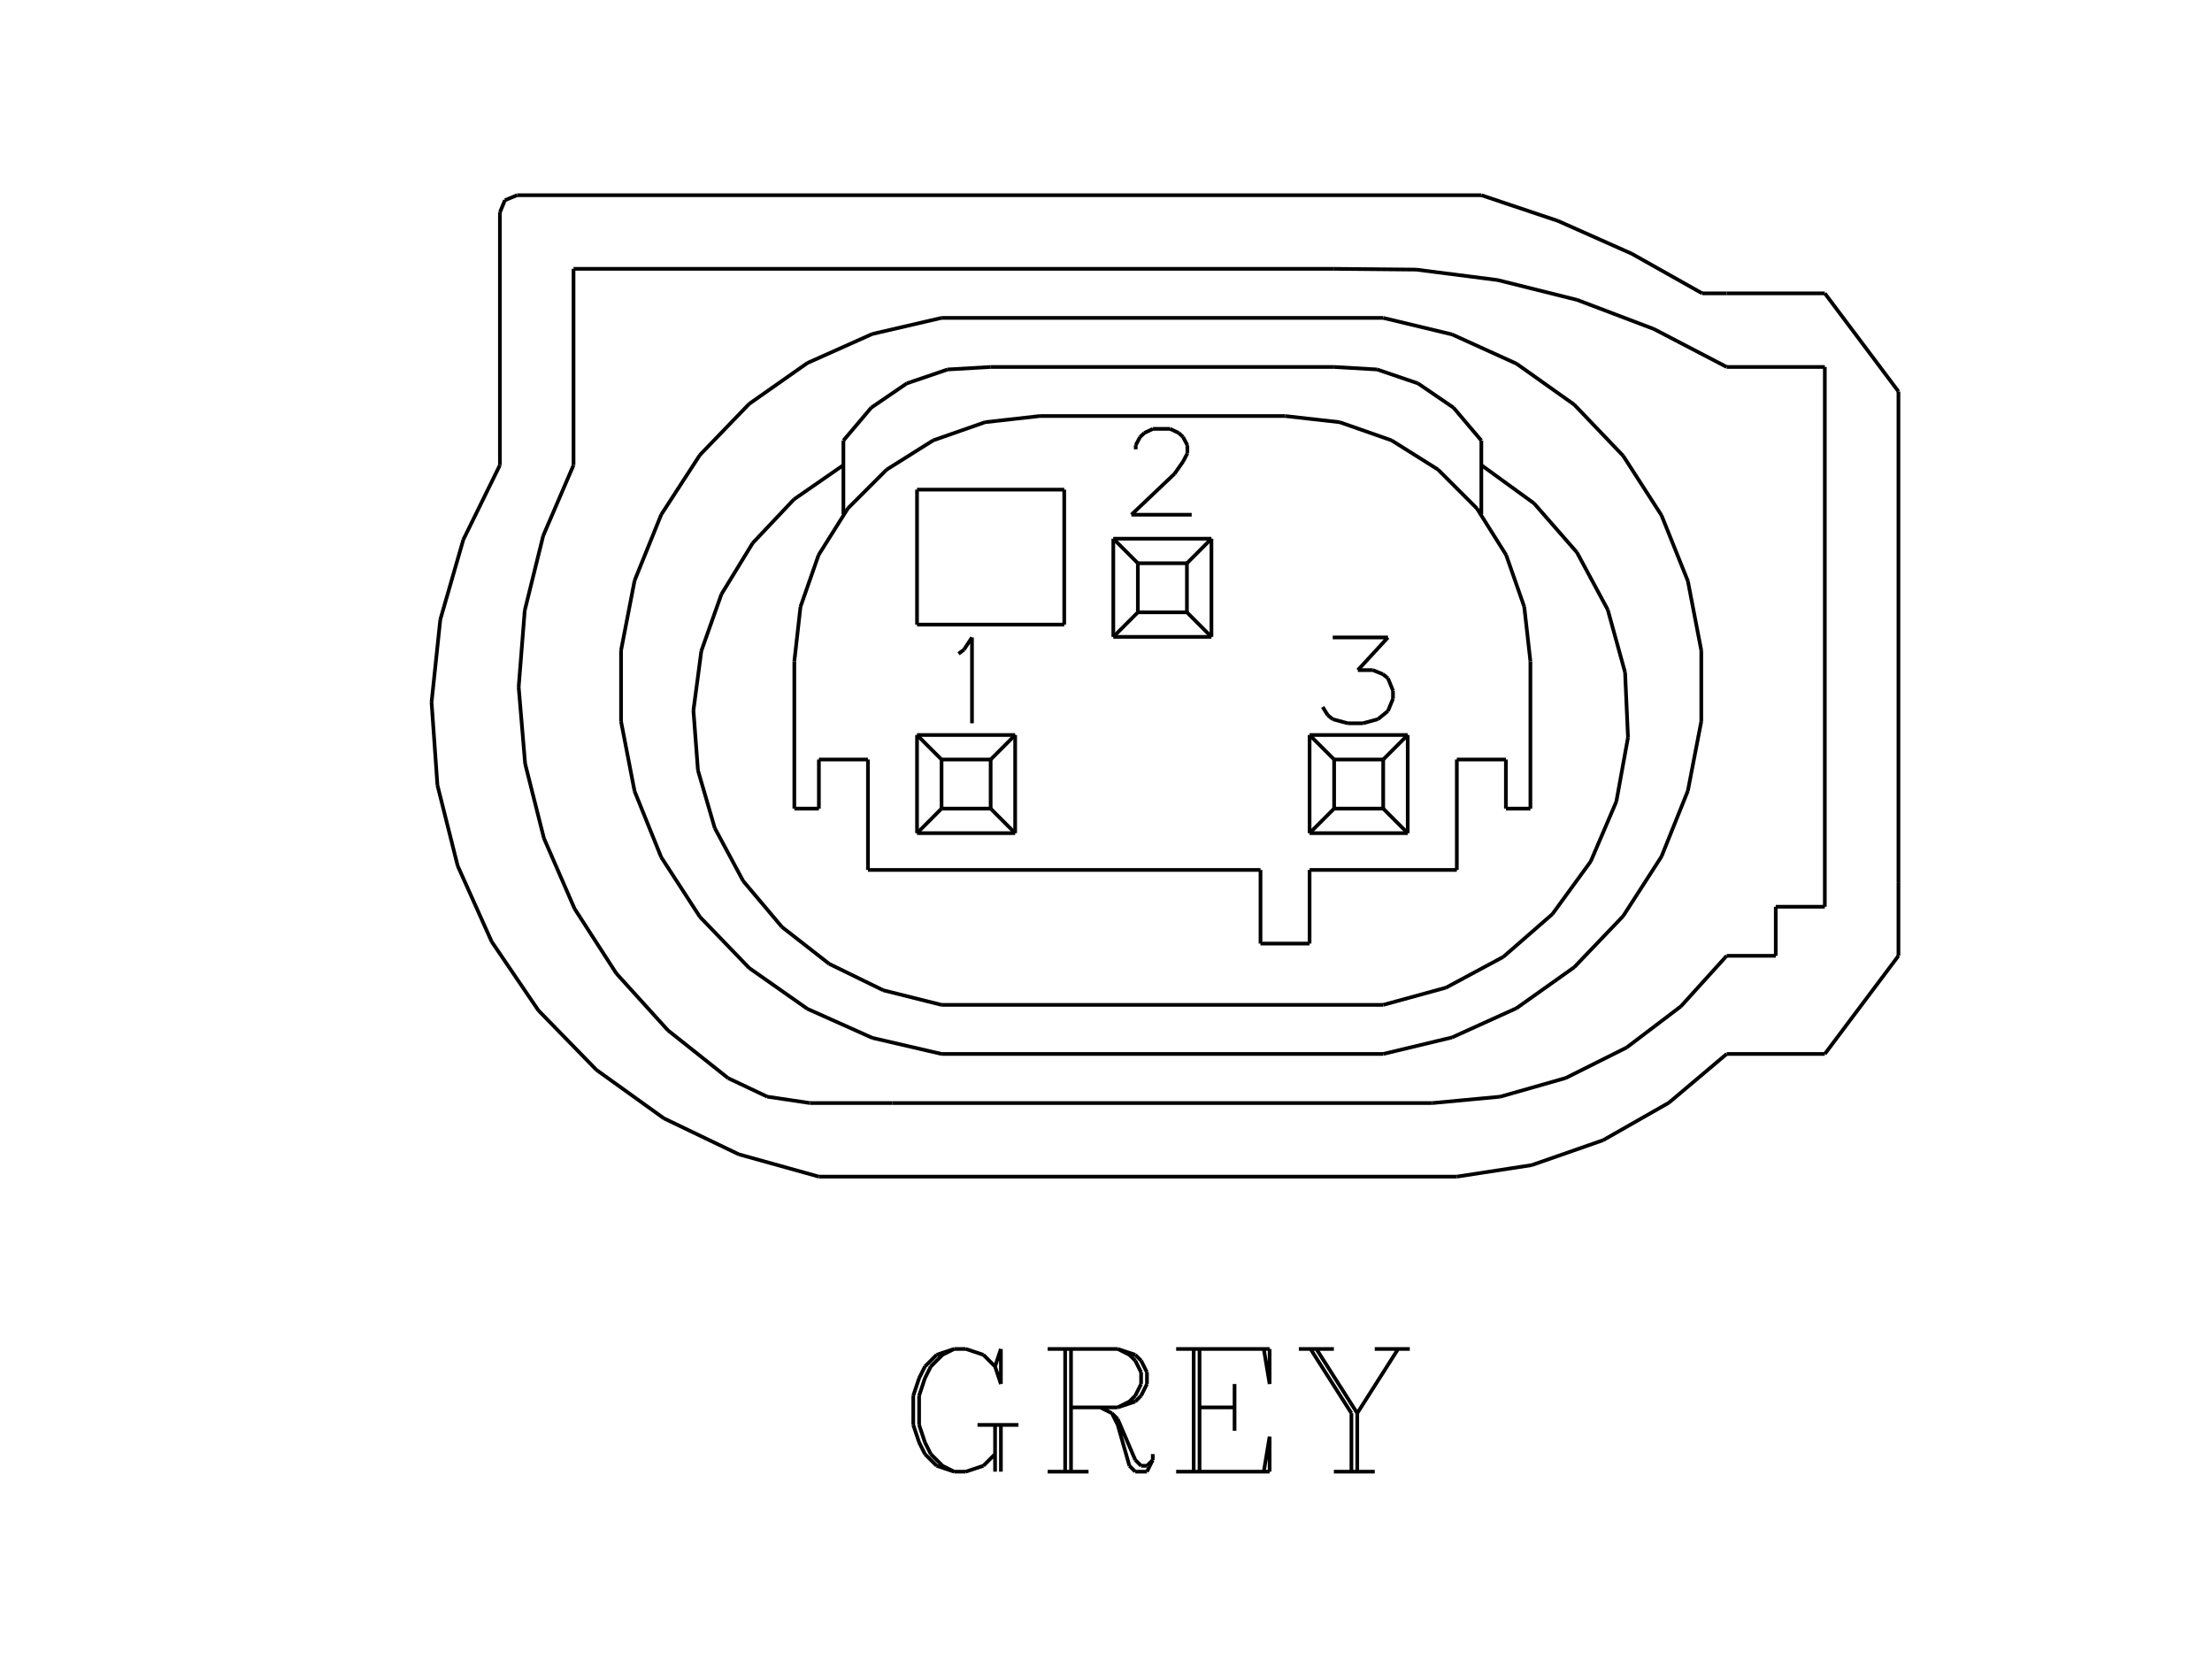 <?xml version="1.0" standalone="no"?><svg xmlns="http://www.w3.org/2000/svg" width="600.000" height="450.000" viewBox="0.0 0.0 600.000 450.000" version="1.1">
<title>Acme Converter - Post-processed with EDS-Designer: 14.44 (info@symca.com)</title>
<desc>Acme Converter - Post-processed with EDS-Designer: 14.44 (info@symca.com)</desc>
<g id="EDS_STYLE_GROUP" fill="none" stroke="black" stroke-width="1.0">
<g id="0" display="visible">
<path d="M308.64 152.78L308.64 166.09"/>
<path d="M308.64 166.09L321.95 166.09"/>
<path d="M321.95 166.09L321.95 152.78"/>
<path d="M321.95 152.78L308.64 152.78"/>
<path d="M308.64 152.78L301.98 146.12"/>
<path d="M301.98 146.12L301.98 172.75"/>
<path d="M301.98 172.75L328.6 172.75"/>
<path d="M328.6 172.75L328.6 146.12"/>
<path d="M328.6 146.12L301.98 146.12"/>
<path d="M321.95 152.78L328.6 146.12"/>
<path d="M308.64 166.09L301.98 172.75"/>
<path d="M321.95 166.09L328.6 172.75"/>
<path d="M275.36 199.37L248.74 199.37"/>
<path d="M248.74 199.37L248.74 225.99"/>
<path d="M248.74 225.99L275.36 225.99"/>
<path d="M275.36 225.99L275.36 199.37"/>
<path d="M248.74 199.37L255.39 206.02"/>
<path d="M255.39 206.02L255.39 219.33"/>
<path d="M255.39 219.33L268.71 219.33"/>
<path d="M268.71 219.33L268.71 206.02"/>
<path d="M268.71 206.02L255.39 206.02"/>
<path d="M268.71 206.02L275.36 199.37"/>
<path d="M268.71 219.33L275.36 225.99"/>
<path d="M255.39 219.33L248.74 225.99"/>
<path d="M355.22 199.37L355.22 225.99"/>
<path d="M355.22 225.99L381.84 225.99"/>
<path d="M381.84 225.99L381.84 199.37"/>
<path d="M381.84 199.37L355.22 199.37"/>
<path d="M355.22 199.37L361.88 206.02"/>
<path d="M361.88 206.02L361.88 219.33"/>
<path d="M361.88 219.33L375.19 219.33"/>
<path d="M375.19 219.33L375.19 206.02"/>
<path d="M375.19 206.02L361.88 206.02"/>
<path d="M375.19 206.02L381.84 199.37"/>
<path d="M375.19 219.33L381.84 225.99"/>
<path d="M361.88 219.33L355.22 225.99"/>
<path d="M235.43 206.02L235.43 235.97"/>
<path d="M235.43 235.97L341.91 235.97"/>
<path d="M341.91 235.97L341.91 255.94"/>
<path d="M341.91 255.94L355.22 255.94"/>
<path d="M355.22 255.94L355.22 235.97"/>
<path d="M355.22 235.97L395.16 235.97"/>
<path d="M395.16 235.97L395.16 206.02"/>
<path d="M395.16 206.02L408.47 206.02"/>
<path d="M408.47 206.02L408.47 219.33"/>
<path d="M408.47 219.33L415.12 219.33"/>
<path d="M235.43 206.02L222.12 206.02"/>
<path d="M222.12 206.02L222.12 219.33"/>
<path d="M222.12 219.33L215.46 219.33"/>
<path d="M215.46 219.33L215.46 179.4"/>
<path d="M282.02 112.85L348.57 112.85"/>
<path d="M415.12 179.4L415.12 219.33"/>
<path d="M282.02 112.85L267.21 114.52M267.21 114.52L253.14 119.44M253.14 119.44L240.52 127.37M240.52 127.37L229.98 137.91M229.98 137.91L222.05 150.52M222.05 150.52L217.13 164.59M217.13 164.59L215.46 179.4"/>
<path d="M415.12 179.4L413.45 164.59M413.45 164.59L408.53 150.52M408.53 150.52L400.6 137.91M400.6 137.91L390.06 127.37M390.06 127.37L377.44 119.44M377.44 119.44L363.38 114.52M363.38 114.52L348.57 112.85"/>
<path d="M248.74 132.81L248.74 169.42"/>
<path d="M248.74 169.42L288.67 169.42"/>
<path d="M288.67 169.42L288.67 132.81"/>
<path d="M288.67 132.81L248.74 132.81"/>
<path d="M228.77 139.47L228.77 119.5"/>
<path d="M401.81 139.47L401.81 119.5"/>
<path d="M268.71 99.54L361.88 99.54"/>
<path d="M268.71 99.54L257.04 100.22M257.04 100.22L245.97 103.99M245.97 103.99L236.32 110.58M236.32 110.58L228.77 119.5"/>
<path d="M401.81 119.5L394.26 110.58M394.26 110.58L384.61 103.99M384.61 103.99L373.55 100.22M373.55 100.22L361.88 99.54"/>
<path d="M255.39 272.57L375.19 272.57"/>
<path d="M228.77 126.16L215.37 135.44M215.37 135.44L204.18 147.29M204.18 147.29L195.68 161.19M195.68 161.19L190.24 176.55M190.24 176.55L188.09 192.71M188.09 192.71L189.32 208.96M189.32 208.96L193.88 224.61M193.88 224.61L201.59 238.97M201.59 238.97L212.09 251.43M212.09 251.43L224.94 261.46M224.94 261.46L239.59 268.61M239.59 268.61L255.39 272.57"/>
<path d="M375.19 272.57L392.22 267.9M392.22 267.9L407.78 259.54M407.78 259.54L421.09 247.94M421.09 247.94L431.48 233.66M431.48 233.66L438.43 217.42M438.43 217.42L441.59 200.04M441.59 200.04L440.8 182.4M440.8 182.4L436.1 165.38M436.1 165.38L427.73 149.83M427.73 149.83L416.1 136.53M416.1 136.53L401.81 126.16"/>
<path d="M255.39 86.23L375.19 86.23"/>
<path d="M255.39 285.88L375.19 285.88"/>
<path d="M255.39 86.23L236.61 90.59M236.61 90.59L219.01 98.46M219.01 98.46L203.22 109.54M203.22 109.54L189.84 123.42M189.84 123.42L179.35 139.6M179.35 139.6L172.13 157.48M172.13 157.48L168.46 176.41M168.46 176.41L168.46 195.7M168.46 195.7L172.13 214.63M172.13 214.63L179.35 232.51M179.35 232.51L189.84 248.69M189.84 248.69L203.22 262.57M203.22 262.57L219.01 273.65M219.01 273.65L236.61 281.52M236.61 281.52L255.39 285.88"/>
<path d="M375.19 285.88L393.86 281.4M393.86 281.4L411.35 273.47M411.35 273.47L427.01 262.35M427.01 262.35L440.28 248.48M440.28 248.48L450.68 232.33M450.68 232.33L457.83 214.51M457.83 214.51L461.47 195.66M461.47 195.66L461.47 176.45M461.47 176.45L457.83 157.6M457.83 157.6L450.68 139.78M450.68 139.78L440.28 123.64M440.28 123.64L427.01 109.76M427.01 109.76L411.35 98.65M411.35 98.65L393.86 90.71M393.86 90.71L375.19 86.23"/>
<path d="M155.57 126.16L155.57 72.92"/>
<path d="M155.57 72.92L361.88 72.92"/>
<path d="M468.36 99.54L494.98 99.54"/>
<path d="M494.98 99.54L494.98 245.95"/>
<path d="M494.98 245.95L481.67 245.95"/>
<path d="M481.67 245.95L481.67 259.26"/>
<path d="M481.67 259.26L468.36 259.26"/>
<path d="M242.08 299.2L388.5 299.2"/>
<path d="M468.36 99.54L448.62 89.25M448.62 89.25L427.81 81.35M427.81 81.35L406.22 75.96M406.22 75.96L384.14 73.13M384.14 73.13L361.88 72.92"/>
<path d="M388.5 299.2L406.91 297.48M406.91 297.48L424.69 292.41M424.69 292.41L441.22 284.14M441.22 284.14L455.95 272.96M455.95 272.96L468.36 259.26"/>
<path d="M242.08 299.2L219.72 299.2"/>
<path d="M155.57 126.16L147.34 145.33M147.34 145.33L142.34 165.57M142.34 165.57L140.69 186.37M140.69 186.37L142.44 207.15M142.44 207.15L147.54 227.38M147.54 227.38L155.86 246.5M155.86 246.5L167.17 264.03M167.17 264.03L181.18 279.48M181.18 279.48L197.51 292.45"/>
<path d="M197.51 292.45L208.12 297.47M208.12 297.47L219.72 299.2"/>
<path d="M135.6 126.16L135.6 57.61"/>
<path d="M140.26 52.95L401.81 52.95"/>
<path d="M468.36 79.57L494.98 79.57"/>
<path d="M494.98 79.57L514.95 106.19"/>
<path d="M514.95 106.19L514.95 239.3"/>
<path d="M514.95 239.3L514.95 259.26"/>
<path d="M514.95 259.26L494.98 285.88"/>
<path d="M494.98 285.88L468.36 285.88"/>
<path d="M468.36 79.57L461.71 79.57"/>
<path d="M222.12 319.16L395.16 319.16"/>
<path d="M395.16 319.16L415.45 316.04M415.45 316.04L434.83 309.28M434.83 309.28L452.67 299.12M452.67 299.12L468.36 285.88"/>
<path d="M135.6 126.16L125.67 146.4M125.67 146.4L119.43 168.06M119.43 168.06L117.06 190.48M117.06 190.48L118.65 212.97M118.65 212.97L124.14 234.84M124.14 234.84L133.36 255.41M133.36 255.41L146.03 274.06M146.03 274.06L161.77 290.2M161.77 290.2L180.08 303.35M180.08 303.35L200.4 313.11M200.4 313.11L222.12 319.16"/>
<path d="M461.71 79.57L442.61 68.82M442.61 68.82L422.59 59.92M422.59 59.92L401.81 52.95"/>
<path d="M140.26 52.95L136.96 54.31M136.96 54.31L135.6 57.61"/>
<path d="M260 177.34L261.46 176.23M261.46 176.23L263.65 172.9M263.65 172.9L263.65 196.19"/>
<path d="M308.06 121.88L308.06 120.77M308.06 120.77L309.23 118.55M309.23 118.55L310.4 117.44M310.4 117.44L312.73 116.33M312.73 116.33L317.4 116.33M317.4 116.33L319.74 117.44M319.74 117.44L320.91 118.55M320.91 118.55L322.07 120.77M322.07 120.77L322.07 122.98M322.07 122.98L320.91 125.2M320.91 125.2L318.57 128.53M318.57 128.53L306.89 139.62M306.89 139.62L323.24 139.62"/>
<path d="M361.5 172.9L376.48 172.9M376.48 172.9L368.31 181.77M368.31 181.77L372.4 181.77M372.4 181.77L375.12 182.88M375.12 182.88L376.48 183.99M376.48 183.99L377.84 187.32M377.84 187.32L377.84 189.54M377.84 189.54L376.48 192.86M376.48 192.86L373.76 195.08M373.76 195.08L369.67 196.19M369.67 196.19L365.59 196.19M365.59 196.19L361.5 195.08M361.5 195.08L360.14 193.97M360.14 193.97L358.77 191.76"/>
<path d="M269.91 370.66L271.49 375.41M271.49 375.41L271.49 365.9M271.49 365.9L269.91 370.66M269.91 370.66L266.74 367.49M266.74 367.49L261.98 365.9M261.98 365.9L258.81 365.9M258.81 365.9L254.06 367.49M254.06 367.49L250.89 370.66M250.89 370.66L249.31 373.82M249.31 373.82L247.72 378.58M247.72 378.58L247.72 386.5M247.72 386.5L249.31 391.26M249.31 391.26L250.89 394.42M250.89 394.42L254.06 397.59M254.06 397.59L258.81 399.18M258.81 399.18L261.98 399.18M261.98 399.18L266.74 397.59M266.74 397.59L269.91 394.42M258.81 365.9L255.65 367.49M255.65 367.49L252.48 370.66M252.48 370.66L250.89 373.82M250.89 373.82L249.31 378.58M249.31 378.58L249.31 386.5M249.31 386.5L250.89 391.26M250.89 391.26L252.48 394.42M252.48 394.42L255.65 397.59M255.65 397.59L258.81 399.18M269.91 386.5L269.91 399.18M271.49 386.5L271.49 399.18M265.15 386.5L276.25 386.5M288.92 399.18L288.92 365.9M290.51 365.9L290.51 399.18M284.17 365.9L303.18 365.9M303.18 365.9L307.94 367.49M307.94 367.49L309.52 369.07M309.52 369.07L311.11 372.24M311.11 372.24L311.11 375.41M311.11 375.41L309.52 378.58M309.52 378.58L307.94 380.16M307.94 380.16L303.18 381.75M303.18 381.75L290.51 381.75M303.18 365.9L306.35 367.49M306.35 367.49L307.94 369.07M307.94 369.07L309.52 372.24M309.52 372.24L309.52 375.41M309.52 375.41L307.94 378.58M307.94 378.58L306.35 380.16M306.35 380.16L303.18 381.75M284.17 399.18L295.26 399.18M298.43 381.75L301.6 383.33M301.6 383.33L303.18 384.92M303.18 384.92L307.94 396.01M307.94 396.01L309.52 397.59M309.52 397.59L311.11 397.59M311.11 397.59L312.69 396.01M301.6 383.33L303.18 386.5M303.18 386.5L306.35 397.59M306.35 397.59L307.94 399.18M307.94 399.18L311.11 399.18M311.11 399.18L312.69 396.01M312.69 396.01L312.69 394.42M323.78 399.18L323.78 365.9M325.37 365.9L325.37 399.18M334.87 375.41L334.87 388.09M319.03 365.9L344.38 365.9M344.38 365.9L344.38 375.41M344.38 375.41L342.8 365.9M325.37 381.75L334.87 381.75M319.03 399.18L344.38 399.18M344.38 399.18L344.38 389.67M344.38 389.67L342.8 399.18M355.47 365.9L366.57 383.33M366.57 383.33L366.57 399.18M357.06 365.9L368.15 383.33M368.15 383.33L368.15 399.18M379.24 365.9L368.15 383.33M352.31 365.9L361.81 365.9M372.9 365.9L382.41 365.9M361.81 399.18L372.9 399.18"/>
</g>
</g>
</svg>
